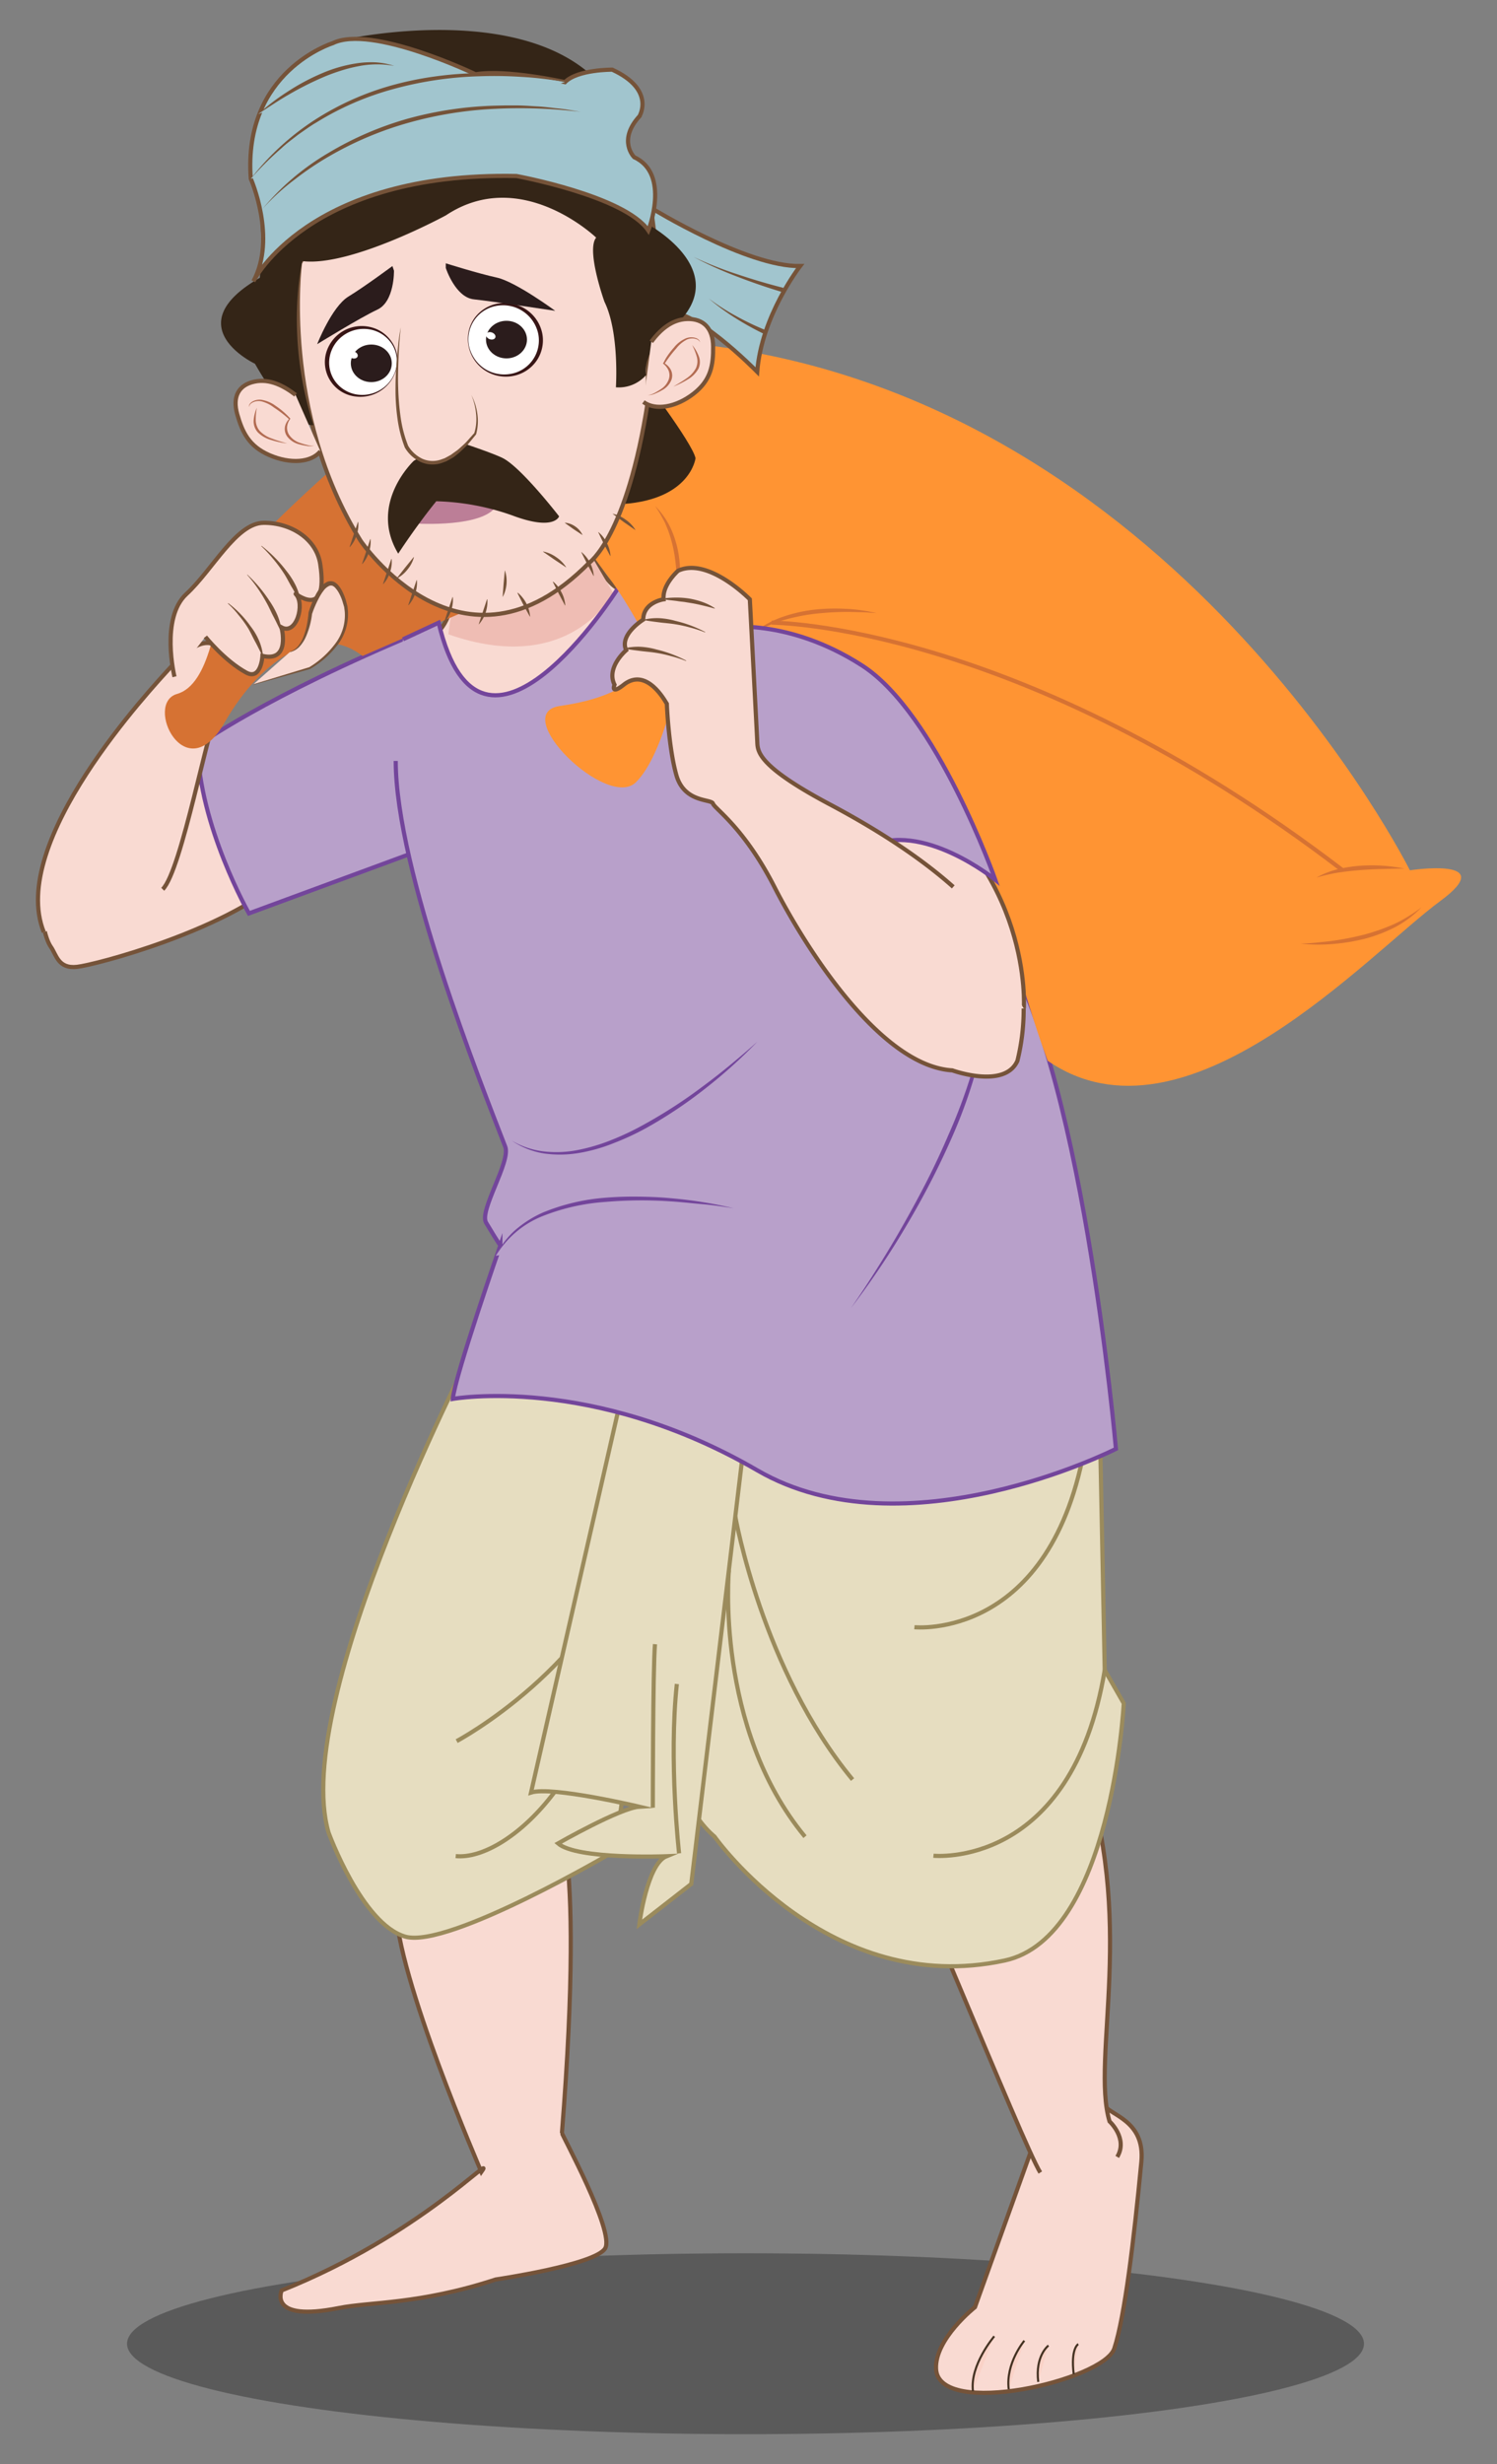 <svg id="Layer_1" data-name="Layer 1" xmlns="http://www.w3.org/2000/svg" viewBox="0 0 360.36 592.75"><rect x="0" y="0" width="360.36" height="592.75" fill="#808080" stroke="none"/><defs><style>.cls-1{opacity:0.3;}.cls-2,.cls-9{fill:#f9dad2;}.cls-15,.cls-2{stroke:#755339;}.cls-13,.cls-15,.cls-2,.cls-3,.cls-4,.cls-6{stroke-miterlimit:10;}.cls-3{fill:#fad2c7;stroke:#443222;stroke-width:0.5px;}.cls-4{fill:#e6ddc0;stroke:#9b8b5c;}.cls-5{fill:#efbdb4;}.cls-10,.cls-6{fill:#b8a0ca;}.cls-6{stroke:#73459b;}.cls-7{fill:#d67233;}.cls-8{fill:#755339;}.cls-11{fill:#73459b;}.cls-12{fill:#ff9433;}.cls-13{fill:none;stroke:#d67233;}.cls-14{fill:#342517;}.cls-15,.cls-16{fill:#a1c5ce;}.cls-17{fill:#bc7e97;}.cls-18{fill:#fff;}.cls-19{fill:#381515;}.cls-20{fill:#2b1c1c;}.cls-21{fill:#b26b51;}</style></defs><ellipse class="cls-1" cx="179.46" cy="563.79" rx="148.88" ry="21.76"/><path class="cls-2" d="M249.94,512.56,234.69,555s-9.7,7.65-9.36,14.83c.57,12,40.4,2.78,42.91-4.91s4.72-26.08,6.51-44.9c.95-10.11-7.72-11.14-9.3-13.94"/><path class="cls-3" d="M239.34,562s-5.92,6.9-5.13,13.19"/><path class="cls-3" d="M246.58,563.06s-4.55,5.39-3.76,11.68"/><path class="cls-3" d="M252.39,564.22s-3.26,2.45-2.46,8.75"/><path class="cls-3" d="M259.56,563.88s-1.88,1-1.09,7.25"/><path class="cls-2" d="M250.42,522.61c-4.36-7-34.08-81.81-38.66-87.35,0,0,16.84-100.05,48.44-11.76,13.64,38.08,2.33,71.52,6.89,86.81,0,0,4.51,4.1,1.85,8.54"/><path class="cls-2" d="M115.87,522.46c3.9-5.43-14.73,15.23-48.07,28.51,0,0-3.43,7.66,13.75,4.23,7.59-1.52,19.26-.81,37.79-6.87,0,0,24-3.52,26.34-7.49s-10.51-27.49-10.41-27.75c5.83-73.56-2.19-79.29-2.19-79.29s-37.79,8.38-37.79,24.81S115.87,522.46,115.87,522.46Z"/><path class="cls-4" d="M114.76,322.71s-45,86.18-35.67,118.11c0,0,8.06,22.09,18.49,25.05S148,445.26,148,445.26l16-111.09-43.28-6.87Z"/><path class="cls-4" d="M109.7,446.49c12.59,1.24,36.33-21.18,37.28-55.3"/><path class="cls-4" d="M109.93,418.83s33.53-17.77,43.71-50.38"/><path class="cls-4" d="M171.36,343s-24.6,77.19.66,98.82c0,0,27.49,38.94,69.86,29.78,25.75-5.57,28.63-61.85,28.63-61.85l-4.58-8-1.14-57.27-50.36-21.38-40,17.9Z"/><path class="cls-4" d="M224.7,446.4s33.21,3.44,41.23-44.66"/><path class="cls-4" d="M220.12,391.43s33.21,3.43,41.23-44.67"/><path class="cls-4" d="M177,364.79s6.47,36.95,28.23,63.29"/><path class="cls-4" d="M175.46,377.69s-3.44,37.79,18.32,64.13"/><path class="cls-4" d="M178.89,349.06,166.4,453.19l-12.5,9.73s1.82-14.5,6.53-16.4c0,0-21.54.87-26.11-3.08,0,0,15-8.55,19.59-8.83,0,0-21.08-5-26.08-3.41L150.26,333"/><path class="cls-4" d="M157.15,434.84s0-33.38.52-39.33"/><path class="cls-4" d="M163.47,445.83s-2.52-22.29-.54-40.74"/><path class="cls-2" d="M139.15,123.87s4,14.84,9.78,17.82c0,0,15.12,16.68-20.16,35.11,0,0-28.08-1.44-23.69-24.42,0,0,5.31-4.22,2.94-12.85C108,139.53,117.34,104.84,139.15,123.87Z"/><path class="cls-5" d="M110.36,134.13l-2.43,18.45c29.42,10.36,39.66-9.93,39.66-9.93L141,131.37"/><path class="cls-2" d="M31.39,192s-20.26,9.25-21.14,17.3c-1.15,10.49.67,16.6,2,18.48s1.73,5.3,6.28,4.8,35.21-8.61,49.24-20.92L54.05,178Z"/><path class="cls-6" d="M106.74,202.46,59.92,219.72s-12-21.11-12.36-40.37c0,0,16.23-11.82,53.46-27.28"/><path class="cls-2" d="M39.17,213.92c4.58-4.58,10.89-39.5,13.75-44.67,3.88-7,1.14-22.9-11.46-9.16-5.36,5.85-39.59,42.45-30.92,64.13"/><path class="cls-7" d="M87.27,157.8c-10.3-8-24,0-33.21,16-9.42,16.49-19.47-4.58-11.45-6.87s9.46-18.77,11.45-26.34S86.2,107.33,86.2,107.33s38.24,20.8,45.74,31"/><path class="cls-2" d="M42,162.79s-3.44-14.08,2.86-19.88,12-17.09,18.59-17.14,12.72,3.85,13.64,9.93c2.13,14.08-6.62,6.48-5.89,7.21,2.29,2.29.16,10-3.44,8,0,0,2.26,8.46-4.58,6.87,0,0-.33,6-3.94,4-5.22-2.87-9.8-8.59-9.8-8.59"/><path class="cls-8" d="M63,131.33a32.54,32.54,0,0,1,6,6.08A18.65,18.65,0,0,1,71.26,141a13.4,13.4,0,0,1,1.17,4.15l-.09,0c-.69-1.27-1.27-2.53-2-3.73s-1.3-2.45-2.08-3.62a34.35,34.35,0,0,0-2.52-3.37,32.32,32.32,0,0,0-2.88-3.09Z"/><path class="cls-8" d="M59.52,138.21a33.75,33.75,0,0,1,5.29,6.25,19.84,19.84,0,0,1,2,3.59,14.32,14.32,0,0,1,1,4l-.09,0c-.67-1.22-1.2-2.44-1.83-3.62s-1.14-2.42-1.81-3.59A39.15,39.15,0,0,0,62,141.47a33.52,33.52,0,0,0-2.51-3.19Z"/><path class="cls-8" d="M54.93,145.08a24.7,24.7,0,0,1,5.38,5.56,15.39,15.39,0,0,1,2,3.35,12.5,12.5,0,0,1,1,3.8l-.1,0c-.64-1.14-1.15-2.29-1.76-3.39s-1.11-2.26-1.76-3.34A27.16,27.16,0,0,0,57.46,148a22.24,22.24,0,0,0-2.59-2.81Z"/><path class="cls-9" d="M60.93,164.67l13.59-3.94s12-6.59,8.17-16.67-8,3.43-8,3.43-.6,8.36-4.88,9.33"/><path class="cls-8" d="M60.92,164.62l13.53-4.12,0,0a22,22,0,0,0,6.25-5.66,11.22,11.22,0,0,0,2.28-7.81l-.13-1-.3-1a10.61,10.61,0,0,0-.74-1.94,6.69,6.69,0,0,0-1.09-1.67,2.13,2.13,0,0,0-.68-.51,1.26,1.26,0,0,0-.72,0,3.42,3.42,0,0,0-1.4,1.14,11.45,11.45,0,0,0-1.11,1.74,25.46,25.46,0,0,0-1.68,3.86v-.1A19.19,19.19,0,0,1,73.71,153a8.67,8.67,0,0,1-1.5,2.42,4.43,4.43,0,0,1-2.41,1.44l0-.1a4.25,4.25,0,0,0,2.14-1.58,8.58,8.58,0,0,0,1.25-2.4,16.72,16.72,0,0,0,.71-2.63,25,25,0,0,0,.37-2.7v-.1a26,26,0,0,1,1.62-4.07,11.82,11.82,0,0,1,1.19-1.9,4.07,4.07,0,0,1,1.92-1.5,2.28,2.28,0,0,1,1.39.08,3.27,3.27,0,0,1,1,.77,7.18,7.18,0,0,1,1.21,1.95,10.84,10.84,0,0,1,.75,2.09c.09.36.2.72.29,1.08l.11,1.11a12,12,0,0,1-2.58,8.28,22.19,22.19,0,0,1-6.55,5.69h0L61,164.72Z"/><path class="cls-6" d="M97,153.79l8.59-4c10.3,43.52,43-8,43-8s1.07-1.69,9.09-2.62c29-3.36,60.12,57.62,81.88,86.25,20.67,27.2,29.07,123.11,29.07,123.11s-50.83,25.77-86.33,5.16c-39.9-23.17-73.3-17.18-73.3-17.18.51-5.53,11.45-36.95,11.45-36.95s0,.3-3.43-5.43c-1.75-2.91,6-14.68,4.6-18.29-5.75-14.92-26.36-66.45-26.36-92.8"/><path class="cls-10" d="M176.6,290.65s-46.31-10.21-57.26,11.45"/><path class="cls-11" d="M176.6,290.65c-2.55-.42-5.11-.78-7.67-1s-5.14-.52-7.71-.67a101.61,101.61,0,0,0-15.41.14,50.14,50.14,0,0,0-14.94,3.32,23,23,0,0,0-11.53,9.71,19.56,19.56,0,0,1,4.64-6.21,26.72,26.72,0,0,1,6.58-4.21,49,49,0,0,1,15.16-3.61c2.59-.22,5.19-.3,7.79-.27s5.19.12,7.77.37A104.06,104.06,0,0,1,176.6,290.65Z"/><path class="cls-10" d="M182.33,250.56s-37.8,37.8-59.17,23.8"/><path class="cls-11" d="M182.33,250.56a121.65,121.65,0,0,1-12.64,11.36,107.49,107.49,0,0,1-14.15,9.44,63.32,63.32,0,0,1-7.75,3.6,40.09,40.09,0,0,1-8.22,2.36,27.49,27.49,0,0,1-8.54.16,19,19,0,0,1-7.87-3.12A19.53,19.53,0,0,0,131.1,277a26.79,26.79,0,0,0,8.33-.43,45.07,45.07,0,0,0,8-2.44,65.31,65.31,0,0,0,7.6-3.63,117.83,117.83,0,0,0,14.17-9.18c2.27-1.67,4.49-3.42,6.67-5.22S180.23,252.46,182.33,250.56Z"/><path class="cls-10" d="M204.85,314.65s39.22-52.1,32.45-88.14"/><path class="cls-11" d="M204.85,314.65q3.43-4.93,6.59-10c2.13-3.39,4.19-6.82,6.15-10.3s3.88-7,5.68-10.55,3.49-7.19,5.06-10.85A127.82,127.82,0,0,0,236,250.27a70.32,70.32,0,0,0,1.78-11.81,53.75,53.75,0,0,0-.43-12c1.6,7.88,1.06,16.08-.59,23.92a121.67,121.67,0,0,1-7.46,22.88,193.51,193.51,0,0,1-11,21.39A198.5,198.5,0,0,1,204.85,314.65Z"/><path class="cls-12" d="M339.39,209.35S282.54,95.38,168,82.79c-67.19-7.39-36,36.77-20.61,57.26,3.43,4.58,8.79,14.51,8.79,14.51s2.66,11.83-21.39,15.26c-12.47,1.79,11.45,25.2,18.32,18.33s10.31-26.34,10.31-26.34l36.65,45.81s20.08,9.56,33.21,14.89c13.17,6.29,10.88,10.88,18.9,32.64,33.21,22.9,77.3-25.77,94.48-38.37C361.34,206,339.39,209.35,339.39,209.35Z"/><path class="cls-7" d="M211,147.49c-1.3-.1-2.59-.21-3.88-.23s-2.58-.08-3.87-.06a70.26,70.26,0,0,0-7.69.52,48.07,48.07,0,0,0-7.51,1.62,29.43,29.43,0,0,0-3.58,1.39A32.1,32.1,0,0,0,181,152.5a25,25,0,0,1,6.78-3.89,35.77,35.77,0,0,1,7.63-1.88,45.55,45.55,0,0,1,7.83-.29A40.27,40.27,0,0,1,211,147.49Z"/><path class="cls-7" d="M338.08,208.94c-1.8,0-3.59.06-5.37.1s-3.56.13-5.33.27-3.53.33-5.28.6a44,44,0,0,0-5.21,1.2,20.42,20.42,0,0,1,5.05-2,35.06,35.06,0,0,1,5.37-.84A40.08,40.08,0,0,1,338.08,208.94Z"/><path class="cls-7" d="M313.08,227c1.3-.05,2.59-.11,3.87-.26s2.58-.24,3.85-.43a68.68,68.68,0,0,0,7.56-1.48,48.58,48.58,0,0,0,7.24-2.55,29.7,29.7,0,0,0,3.38-1.83,32.9,32.9,0,0,0,3.2-2.19,25.25,25.25,0,0,1-6.23,4.71,36.44,36.44,0,0,1-7.33,2.83,47.35,47.35,0,0,1-7.74,1.28A40.64,40.64,0,0,1,313.08,227Z"/><path class="cls-7" d="M162.63,146.31c.11-1.08.21-2.15.23-3.22s.08-2.15.06-3.22a46.38,46.38,0,0,0-.55-6.36,31.58,31.58,0,0,0-1.63-6.14l-.61-1.48c-.21-.49-.5-.94-.74-1.41a28.35,28.35,0,0,0-1.69-2.76,19.07,19.07,0,0,1,3.75,5.34,24.72,24.72,0,0,1,1.91,6.29,30.47,30.47,0,0,1,.32,6.54A27.87,27.87,0,0,1,162.63,146.31Z"/><path class="cls-13" d="M185.76,149.78s59.56,0,137.43,59.56"/><path class="cls-2" d="M246.46,242.55s2.29-33.21-30.35-54.4c-31.63-20.54-27.72,4.85-27.72,4.85l33,37.78"/><path class="cls-6" d="M239.59,211.63s-17.73-14.48-30.75-7.82c-26.51,13.54-34.53-52.88-34.53-52.88s15.25-2.39,33.21,9.16S239.59,211.63,239.59,211.63Z"/><path class="cls-2" d="M229.47,213.34c-6.92-6.15-16.57-12.89-30-20-17.18-9.16-17.08-12.64-17.18-14.89s-1.79-34.28-1.79-34.28-10-10.24-17.26-6.88c0,0-3.86,3.37-3.49,6.88,0,0-4.88.68-4.91,4.88,0,0-5.86,3.64-4.1,7.36,0,0-4.9,4.13-2.81,8.3,0,0-1.07,2.6,2.22,0,5.8-4.58,10.41,4.86,10.38,4.58s.38,10.48,2.29,17.18,8.47,5.67,8.81,6.84,7.49,5.76,14.8,20.07,25.4,43.06,42.81,44.1c0,0,12.6,4.58,15.67-2.29a51.3,51.3,0,0,0,1.51-12.6"/><path class="cls-9" d="M172,146.35s-4.58-3.44-12.6-2.29"/><path class="cls-8" d="M172,146.39c-1.08-.32-2.11-.57-3.13-.81s-2-.44-3.07-.6c-.51-.08-1-.18-1.55-.23s-1-.13-1.56-.21c-1.06-.13-2.12-.22-3.25-.43V144a22.26,22.26,0,0,1,3.26-.25A19.83,19.83,0,0,1,166,144a19.23,19.23,0,0,1,3.17.84,13.22,13.22,0,0,1,2.93,1.48Z"/><path class="cls-9" d="M169.73,152.07a33.49,33.49,0,0,0-14.75-3"/><path class="cls-8" d="M169.71,152.12a28.92,28.92,0,0,0-3.59-1.17,31.37,31.37,0,0,0-3.68-.8c-1.24-.2-2.48-.28-3.72-.44s-2.47-.3-3.74-.55v-.1a13.82,13.82,0,0,1,3.84-.35,18,18,0,0,1,3.79.65,30,30,0,0,1,7.15,2.67Z"/><path class="cls-9" d="M165.15,158.94a33.49,33.49,0,0,0-14.75-3"/><path class="cls-8" d="M165.13,159a28.53,28.53,0,0,0-3.6-1.17,30.78,30.78,0,0,0-3.67-.8c-1.24-.2-2.48-.28-3.72-.44s-2.47-.3-3.74-.55v-.1a13.82,13.82,0,0,1,3.84-.35,18,18,0,0,1,3.79.65,30.62,30.62,0,0,1,7.15,2.67Z"/><path class="cls-14" d="M154.17,90.14s12.5,16.35,13.26,20.09c0,0-1.19,9.84-17.35,11C150.08,121.28,138.41,88.27,154.17,90.14Z"/><path class="cls-2" d="M148.76,56.28s-47.69-38.8-76.54,6.93c0,0-4.78,35.79,14.57,66.85,0,0,24.44,36.33,55,5.35,0,0,9.12-6.16,14.17-38.93C155.91,96.48,157,60.4,148.76,56.28Z"/><path class="cls-15" d="M156.71,50s23.14,14.24,35.9,14c0,0-9.34,12-10.33,25.45,0,0-16.69-17-22.23-13.83Z"/><path class="cls-16" d="M188.39,69.76s-12.63-3.4-21.45-8"/><path class="cls-8" d="M188.26,70.25q-5.52-1.66-10.87-3.73a91.72,91.72,0,0,1-10.45-4.72A90.72,90.72,0,0,0,177.56,66c3.61,1.21,7.28,2.3,11,3.24Z"/><path class="cls-16" d="M184.2,79.91a64,64,0,0,1-13.58-8.12"/><path class="cls-8" d="M184,80.37a68.82,68.82,0,0,1-7-3.88,52.62,52.62,0,0,1-6.4-4.7,51.59,51.59,0,0,0,6.66,4.27,65.21,65.21,0,0,0,7.12,3.39Z"/><path class="cls-14" d="M148.26,93.17s.88-13.16-2.75-20.57c0,0-4.47-12.43-2-15.44,0,0-18.09-17.38-36.18-5.35,0,0-22.93,12.46-34.54,11,0,0-4.33,17.77,2.66,39.44,0,0-4.92,1.32-14.07-14.75,0,0-19.14-9,1.17-20.68,0,0,1.38-14.53-1.52-24.52,0,0-2.51-24.35,21.42-32.72,0,0,38.87-8.81,58.83,7.56l.64.55s9.78,31.6,13.74,36.09c0,0,19.74,10.42,8.23,23.16,0,0-9.47,6.57-8.35,13.27A8.73,8.73,0,0,1,148.26,93.17Z"/><path class="cls-15" d="M147.38,16.76s-8.36-.07-11.38,3c0,0-14.14-3.15-21.51-1.89,0,0-25.13-12.07-34.41-7.47,0,0-21.67,6.72-19.71,32.59,0,0,6.28,14.26.63,24.67,0,0,13.08-26.35,63.31-25.32,0,0,26.17,4.8,31.76,13.12,0,0,5.4-13.61-3.4-17.64,0,0-4.09-4,1.27-9.87C153.94,27.94,157.86,21.58,147.38,16.76Z"/><path class="cls-16" d="M136,19.75S88.85,8.29,60.37,43"/><path class="cls-8" d="M136,19.75a81.32,81.32,0,0,0-10.3-1.24,99.33,99.33,0,0,0-10.35-.16,87.19,87.19,0,0,0-20.4,3,70.11,70.11,0,0,0-18.89,8.17c-.75.43-1.46.91-2.17,1.4s-1.43,1-2.12,1.48c-1.35,1.06-2.76,2.07-4,3.24A74.56,74.56,0,0,0,60.37,43,62.77,62.77,0,0,1,75.65,28.92a68,68,0,0,1,19-8.48,77.71,77.71,0,0,1,10.24-2.07,84.35,84.35,0,0,1,10.41-.78A83.42,83.42,0,0,1,136,19.75Z"/><path class="cls-16" d="M63.19,50.25S87.27,19.13,139.78,27"/><path class="cls-8" d="M63.19,50.25A60.48,60.48,0,0,1,79.07,36.78a79.21,79.21,0,0,1,19.21-8.27A88.32,88.32,0,0,1,119,25.42l2.62-.06,2.62,0c1.74,0,3.48.15,5.22.24s3.47.36,5.2.53,3.44.51,5.16.78A122.41,122.41,0,0,0,119,26.19a92.34,92.34,0,0,0-20.45,3.28,82.61,82.61,0,0,0-19.1,8,73.19,73.19,0,0,0-8.61,5.79A54.16,54.16,0,0,0,63.19,50.25Z"/><path class="cls-16" d="M62.17,27.43S80.71,12,94.9,15.83"/><path class="cls-8" d="M62.17,27.43A52.68,52.68,0,0,1,69.31,22a52.2,52.2,0,0,1,7.94-4.26,34.11,34.11,0,0,1,8.69-2.52A22.9,22.9,0,0,1,90.47,15a17.9,17.9,0,0,1,4.43.85,23,23,0,0,0-8.83.12,35,35,0,0,0-4.28,1.12,43.85,43.85,0,0,0-4.14,1.55,76.58,76.58,0,0,0-7.94,4c-1.3.74-2.56,1.52-3.81,2.33S63.4,26.58,62.17,27.43Z"/><path class="cls-17" d="M99.19,125.9s14.88,1.11,19.52-3.25-12-5.24-12-5.24Z"/><path class="cls-14" d="M99.61,110.85s-11,10.26-3.75,22.33c0,0,4.28-6.59,9.16-12.6A58.83,58.83,0,0,1,123.35,124c10.11,3.8,11.24.21,11.24.21s-9-11.66-13.53-14c-2.94-1.47-12.6-4.58-12.6-4.58"/><ellipse class="cls-18" cx="121.65" cy="81.69" rx="8.76" ry="8.99" transform="translate(2.87 167.5) rotate(-69.73)"/><path class="cls-19" d="M112.9,83.22a8.86,8.86,0,0,0,3.82,5.52,8.73,8.73,0,0,0,6.47,1.15,8.17,8.17,0,0,0,6.38-9.56,8.67,8.67,0,0,0-9.46-6.84,8.19,8.19,0,0,0-7.21,9.73Zm-.1,0a8.62,8.62,0,0,1,1.41-6.68A8.85,8.85,0,0,1,120,73a9.19,9.19,0,0,1,6.7,1.48,9.07,9.07,0,0,1,3.83,5.7,8.69,8.69,0,0,1-1.44,6.71,8.9,8.9,0,0,1-5.83,3.59,9.21,9.21,0,0,1-6.69-1.49A9.09,9.09,0,0,1,112.8,83.24Z"/><ellipse class="cls-20" cx="121.92" cy="81.69" rx="4.93" ry="4.52"/><ellipse class="cls-18" cx="118.15" cy="80.79" rx="0.85" ry="1.17" transform="translate(1.51 163.75) rotate(-69.79)"/><ellipse class="cls-18" cx="87.35" cy="87.01" rx="8.28" ry="7.99" transform="translate(-24.74 35.66) rotate(-20.27)"/><path class="cls-19" d="M95.48,88.4a8.93,8.93,0,0,1-9.68,7,8.33,8.33,0,0,1-7.42-10A8.91,8.91,0,0,1,88.9,78.62a8.46,8.46,0,0,1,5.38,3.59A7.83,7.83,0,0,1,95.48,88.4Zm-.09,0a7.7,7.7,0,0,0-1.3-6,8,8,0,0,0-5.27-3.19,8.37,8.37,0,0,0-6,1.37,8.17,8.17,0,0,0-3.43,5.12,7.67,7.67,0,0,0,1.27,6,8,8,0,0,0,5.25,3.2,8.39,8.39,0,0,0,6-1.35A8.18,8.18,0,0,0,95.39,88.38Z"/><ellipse class="cls-20" cx="89.38" cy="87.4" rx="4.93" ry="4.52"/><ellipse class="cls-18" cx="84.98" cy="85.36" rx="0.85" ry="1.17" transform="translate(-24.48 135.61) rotate(-69.79)"/><path class="cls-9" d="M96.47,78.76s-3,18.49,1.32,28.67c0,0,5.8,10.53,16.54-3.08a13,13,0,0,0-.88-9.4"/><path class="cls-8" d="M96.47,78.76c-.25,2.4-.44,4.81-.53,7.22s-.18,4.82-.09,7.22a63.22,63.22,0,0,0,.59,7.16,29.81,29.81,0,0,0,1.81,6.88l0,0a7.9,7.9,0,0,0,3.51,3.16,6.13,6.13,0,0,0,4.65.05l.57-.2c.19-.08.37-.19.55-.28l1.08-.6c.65-.52,1.38-.94,2-1.51s1.27-1.11,1.83-1.74l1.69-1.9,0,.08a10.13,10.13,0,0,0,.48-2.29,11.72,11.72,0,0,0,0-2.37A14.47,14.47,0,0,0,113.45,95a14,14,0,0,1,.94,2.23,14.64,14.64,0,0,1,.53,2.38,11.92,11.92,0,0,1-.32,4.89v0l0,0-1.64,2c-.55.67-1.21,1.24-1.82,1.86a23.18,23.18,0,0,1-2,1.65l-1.16.66c-.19.1-.38.22-.58.31l-.63.23a7,7,0,0,1-5.32,0,8.59,8.59,0,0,1-4-3.55v0a30.55,30.55,0,0,1-1.79-7.13,49.25,49.25,0,0,1-.45-7.28c0-2.43.14-4.85.36-7.26S96,81.13,96.47,78.76Z"/><line class="cls-9" x1="117.27" y1="144.13" x2="115.26" y2="150.18"/><path class="cls-8" d="M117.31,144.15a8.27,8.27,0,0,1-2,6l-.07,0,1-3,1-3Z"/><line class="cls-9" x1="124.64" y1="142.62" x2="127.58" y2="148.33"/><path class="cls-8" d="M124.67,142.6a8.4,8.4,0,0,1,2.94,5.72l-.06,0L126,145.51l-1.44-2.87Z"/><line class="cls-9" x1="121.52" y1="137.25" x2="121" y2="143.56"/><path class="cls-8" d="M121.56,137.26a8.22,8.22,0,0,1-.52,6.3H121l.23-3.15.29-3.15Z"/><line class="cls-9" x1="99.61" y1="134.04" x2="95.52" y2="139.12"/><path class="cls-8" d="M99.64,134.06A7.82,7.82,0,0,1,98.09,137a7.94,7.94,0,0,1-2.54,2.14l-.06,0,2-2.56L99.59,134Z"/><line class="cls-9" x1="133.12" y1="139.94" x2="136.07" y2="145.65"/><path class="cls-8" d="M133.16,139.92a7.6,7.6,0,0,1,2,2.56,7.69,7.69,0,0,1,.91,3.15l-.07,0-1.5-2.84L133.09,140Z"/><line class="cls-9" x1="139.98" y1="132.84" x2="142.92" y2="138.55"/><path class="cls-8" d="M140,132.82a8.4,8.4,0,0,1,2.94,5.72l-.06,0-1.51-2.84-1.44-2.87Z"/><line class="cls-9" x1="130.71" y1="132.69" x2="136.25" y2="136.45"/><path class="cls-8" d="M130.73,132.66a8.19,8.19,0,0,1,3.13,1.35,8.38,8.38,0,0,1,2.41,2.41l0,.06-2.79-1.85-2.75-1.91Z"/><line class="cls-9" x1="136.01" y1="125.77" x2="140.21" y2="128.63"/><path class="cls-8" d="M136,125.74a5,5,0,0,1,2.46.9,5.05,5.05,0,0,1,1.74,2l0,.06-2.12-1.4L136,125.81Z"/><line class="cls-9" x1="144.02" y1="127.98" x2="146.96" y2="133.69"/><path class="cls-8" d="M144.05,128a7.57,7.57,0,0,1,2,2.57,7.75,7.75,0,0,1,.91,3.15l-.07,0-1.51-2.84L144,128Z"/><line class="cls-9" x1="147.46" y1="123.61" x2="152.92" y2="127.47"/><path class="cls-8" d="M147.48,123.58a8.14,8.14,0,0,1,3.1,1.41,8.25,8.25,0,0,1,2.36,2.45l0,.06-2.75-1.9-2.71-2Z"/><line class="cls-9" x1="108.97" y1="143.59" x2="106.96" y2="149.64"/><path class="cls-8" d="M109,143.6a7.52,7.52,0,0,1-.4,3.23,7.64,7.64,0,0,1-1.61,2.82l-.07,0,1-3,1-3Z"/><line class="cls-9" x1="100.31" y1="139.52" x2="98.31" y2="145.56"/><path class="cls-8" d="M100.35,139.53a7.45,7.45,0,0,1-.4,3.22,7.54,7.54,0,0,1-1.61,2.83l-.07,0,1-3,1-3Z"/><line class="cls-9" x1="89.17" y1="129.66" x2="87.17" y2="135.71"/><path class="cls-8" d="M89.21,129.68a8.27,8.27,0,0,1-2,6l-.07,0,1-3,1-3Z"/><line class="cls-9" x1="94.24" y1="134.43" x2="92.23" y2="140.48"/><path class="cls-8" d="M94.27,134.44a7.35,7.35,0,0,1-.4,3.23,7.48,7.48,0,0,1-1.6,2.82l-.08,0,1-3,1-3Z"/><line class="cls-9" x1="86.2" y1="125.52" x2="84.19" y2="131.56"/><path class="cls-8" d="M86.23,125.53a7.31,7.31,0,0,1-.4,3.22,7.44,7.44,0,0,1-1.6,2.83l-.08,0,1-3,1-3Z"/><path class="cls-2" d="M156.78,82.21c2-2.68,4.81-5.38,8.68-5.47s6.16,2.19,6.21,6.63-.53,8.08-4.71,11.33-9.14,4.15-12.08,2"/><path class="cls-21" d="M157.58,94.52a16.32,16.32,0,0,0,1.47-.88,4.69,4.69,0,0,0,1.88-2.24,3,3,0,0,0-.11-2.52,4,4,0,0,0-.95-1.21c-.07-.07-.17-.14-.25-.21s0-.11.08-.16c.16-.32.34-.65.52-1a18.16,18.16,0,0,1,2-2.68,7.44,7.44,0,0,1,2.93-2.25,3.62,3.62,0,0,1,2.13-.12c.66.16,1.21.59,1.19,1.1-.11-.49-.69-.79-1.3-.89a3.2,3.2,0,0,0-1.81.22,7.58,7.58,0,0,0-2.6,2.18,27.48,27.48,0,0,0-2.05,2.57c-.24.33-.47.67-.68,1a4,4,0,0,1,1.29,1.25,3.06,3.06,0,0,1,.28,2.77,4.9,4.9,0,0,1-2.2,2.4,12.33,12.33,0,0,1-1.63.8,3.88,3.88,0,0,1-1.85.39A4,4,0,0,0,157.58,94.52Zm9.93-5.93a4,4,0,0,0,.22-2.81,16.22,16.22,0,0,0-1.1-2.78,9.56,9.56,0,0,1,1.58,2.69,3.85,3.85,0,0,1-.08,3,6.83,6.83,0,0,1-2.52,2.55A23.13,23.13,0,0,1,162.09,93c1.1-.66,2.21-1.29,3.19-2A6.79,6.79,0,0,0,167.51,88.59Z"/><path class="cls-2" d="M71.15,95c-2.72-2.1-6.17-4-9.93-3.19s-5.33,3.58-4.1,7.88,2.81,7.67,7.77,9.81,10,1.81,12.24-.94"/><path class="cls-21" d="M75.69,107.18a3.9,3.9,0,0,1-1.89.07,15.28,15.28,0,0,1-1.81-.38,5.27,5.27,0,0,1-2.8-1.8,3.07,3.07,0,0,1-.52-2.73,3.83,3.83,0,0,1,.89-1.52c-.3-.28-.62-.55-.94-.82a29.18,29.18,0,0,0-2.72-2,8,8,0,0,0-3.13-1.49,3.26,3.26,0,0,0-1.8.23c-.56.24-1,.67-1,1.17-.16-.48.25-1,.84-1.34a3.54,3.54,0,0,1,2.09-.4,7.84,7.84,0,0,1,3.47,1.47A18.6,18.6,0,0,1,69,99.77c.27.26.53.53.78.8,0,.05.08.09.12.15a2.4,2.4,0,0,0-.18.26,3.69,3.69,0,0,0-.57,1.39,3.06,3.06,0,0,0,.61,2.46,5,5,0,0,0,2.46,1.71,14.51,14.51,0,0,0,1.66.49A3.89,3.89,0,0,0,75.69,107.18ZM65.47,105.5c1.14.46,2.4.81,3.64,1.18a22.63,22.63,0,0,1-3.89-.86A7.35,7.35,0,0,1,62.06,104a4,4,0,0,1-1-2.91,9.25,9.25,0,0,1,.77-3,14.83,14.83,0,0,0-.27,2.94,4.07,4.07,0,0,0,1,2.67A7.31,7.31,0,0,0,65.47,105.5Z"/><path class="cls-20" d="M107.31,64.46s2.29,7.08,6.77,7.55,19.57,2.76,19.57,2.76-9.5-7-14.07-8-12.27-3.43-12.27-3.43Z"/><path class="cls-20" d="M94.84,65.11s.15,7.44-4,9.37-14.49,8.31-14.49,8.31,3.51-9,7.52-11.45S94.46,64,94.46,64Z"/></svg>